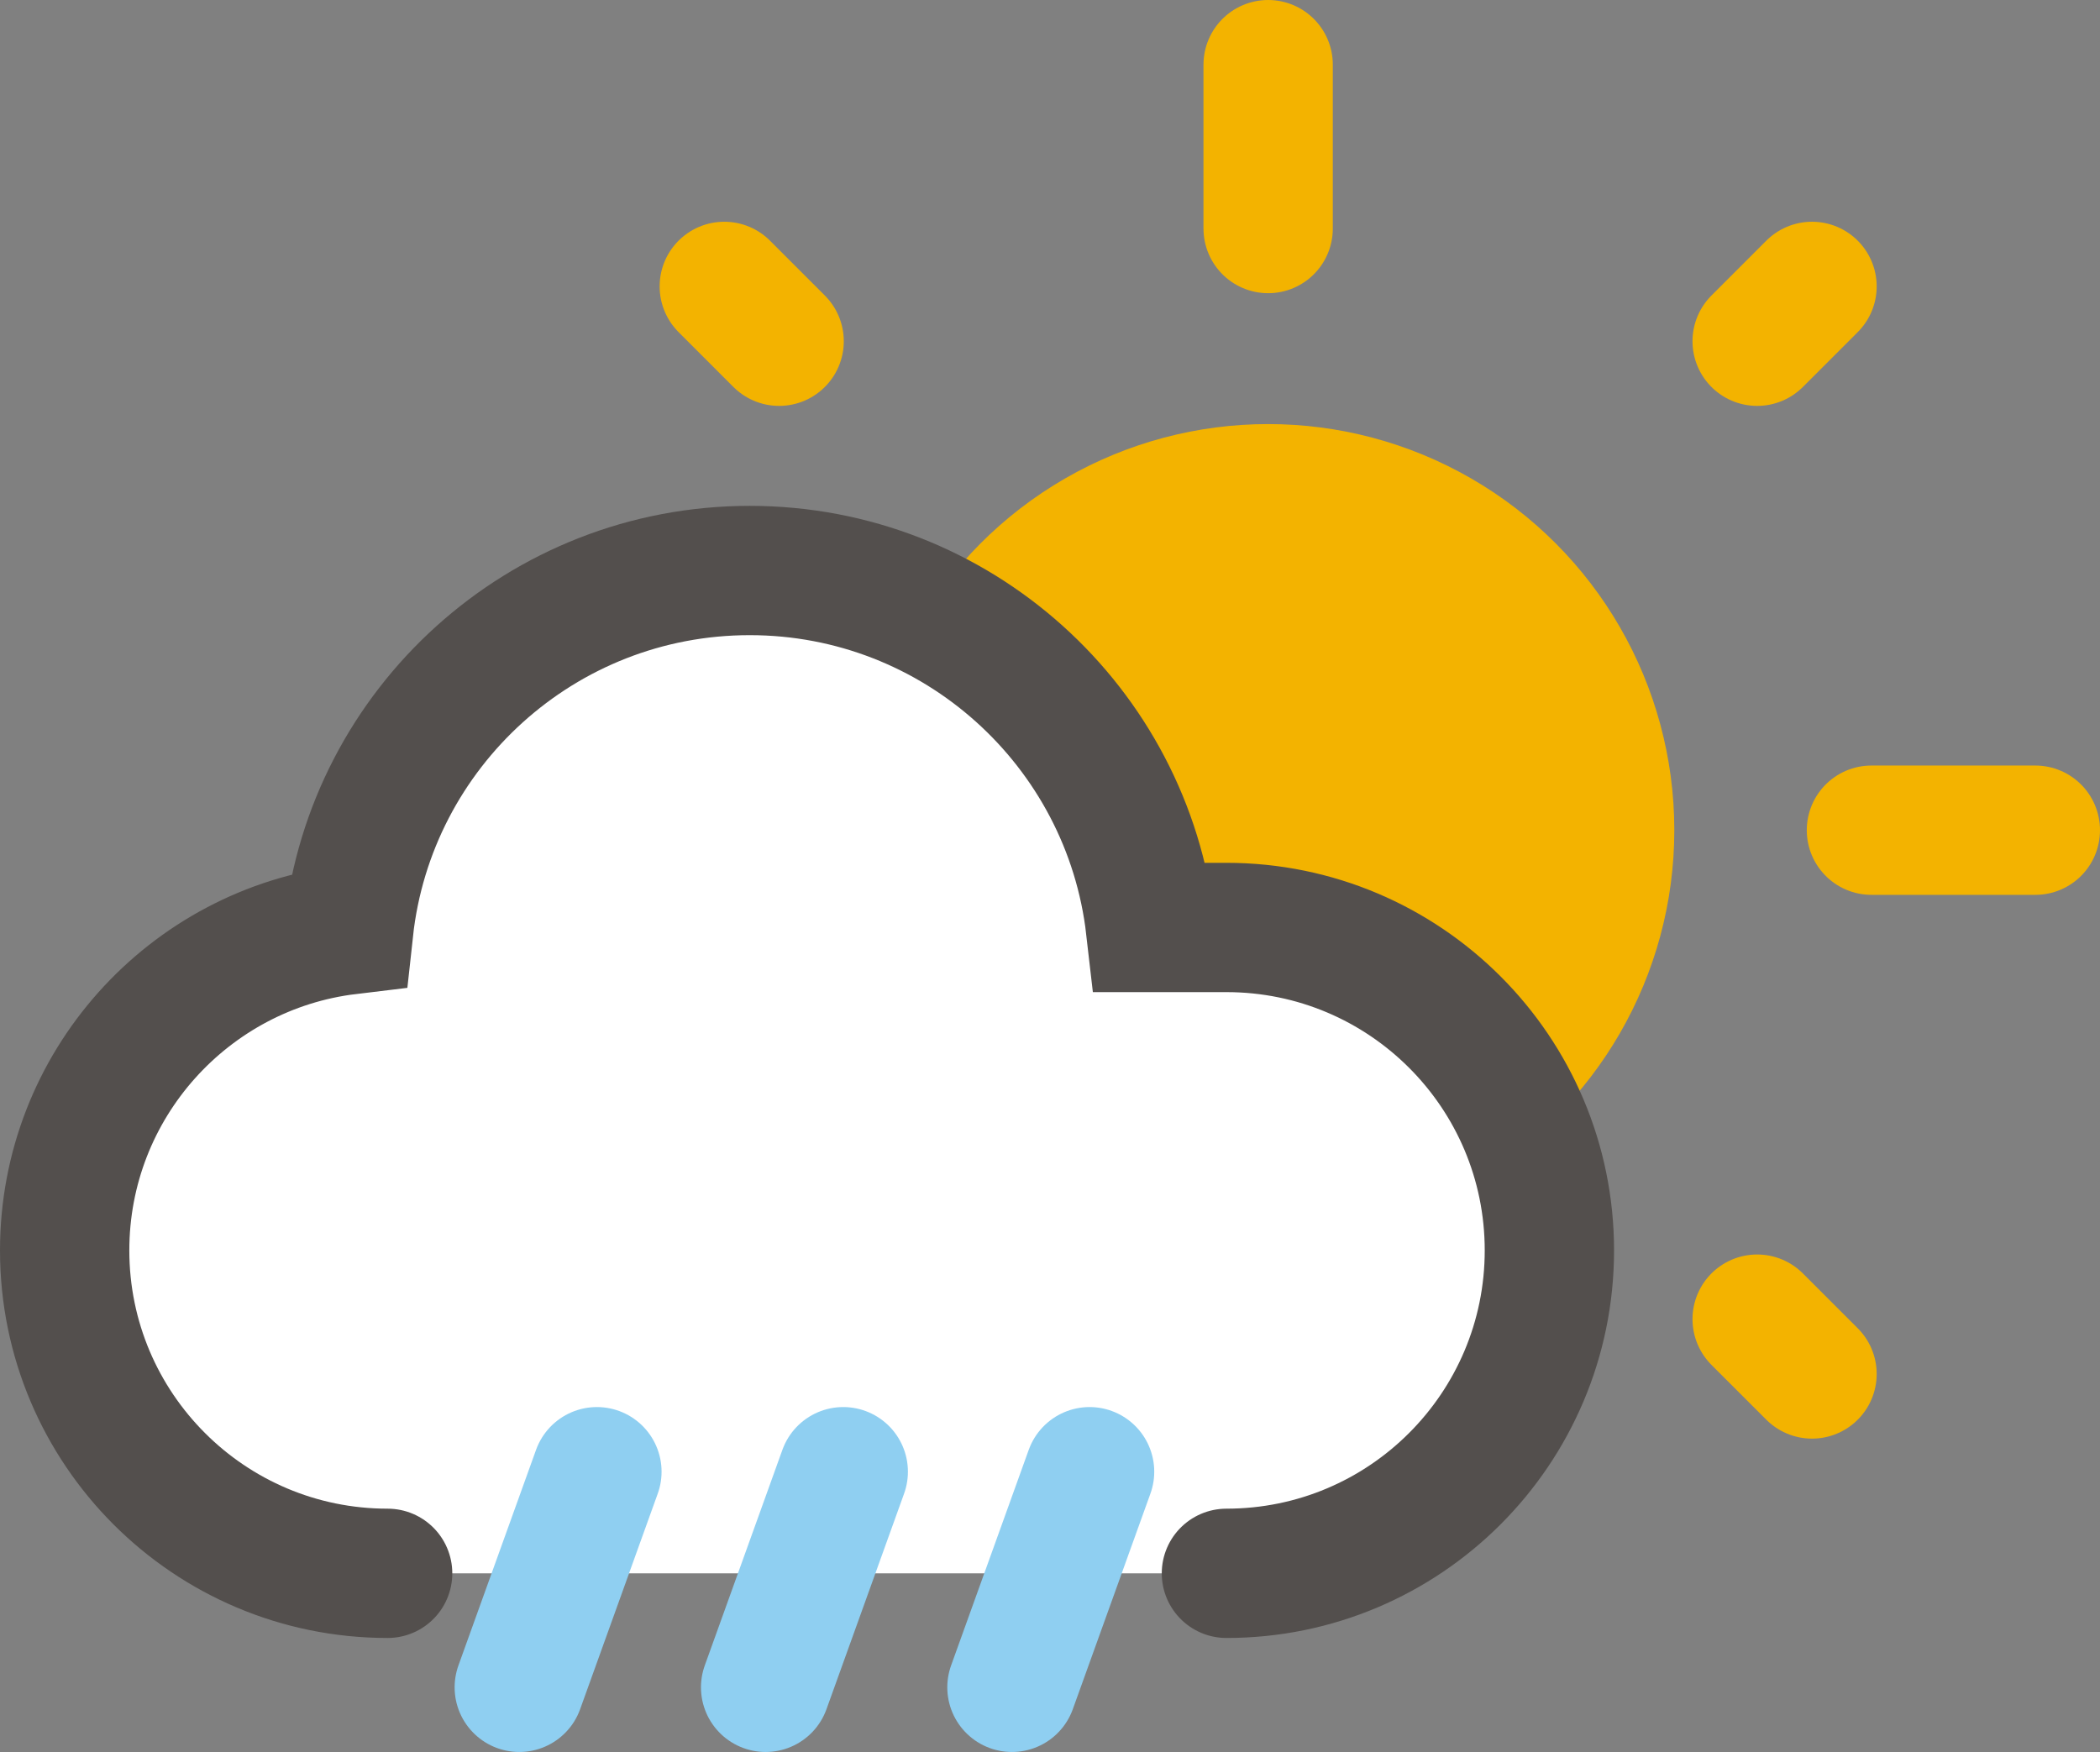 <?xml version="1.0" encoding="utf-8"?>
<!-- Generator: Adobe Illustrator 24.3.0, SVG Export Plug-In . SVG Version: 6.00 Build 0)  -->
<!DOCTYPE svg PUBLIC "-//W3C//DTD SVG 1.1//EN" "http://www.w3.org/Graphics/SVG/1.1/DTD/svg11.dtd">
<svg version="1.1" id="Calque_1" xmlns:x="http://ns.adobe.com/Extensibility/1.0/" xmlns:i="http://ns.adobe.com/AdobeIllustrator/10.0/" xmlns:graph="http://ns.adobe.com/Graphs/1.0/"
	 xmlns="http://www.w3.org/2000/svg" xmlns:xlink="http://www.w3.org/1999/xlink" xmlns:a="http://ns.adobe.com/AdobeSVGViewerExtensions/3.0/"
	 x="0px" y="0px" viewBox="0 0 129.907 108.393" enable-background="new 0 0 129.907 108.393" xml:space="preserve">
<rect x="0" y="0" width="129.907" height="108.393" fill="#808080" stroke="none"/>
<g>
	<circle fill="#F3B300" cx="78.448" cy="51.363" r="25.126"/>
	
		<line fill="none" stroke="#F3B300" stroke-width="8" stroke-linecap="round" stroke-miterlimit="10" x1="78.448" y1="4" x2="78.448" y2="14.14"/>
	
		<line fill="none" stroke="#F3B300" stroke-width="8" stroke-linecap="round" stroke-miterlimit="10" x1="125.907" y1="51.363" x2="115.768" y2="51.363"/>
	
		<line fill="none" stroke="#F3B300" stroke-width="8" stroke-linecap="round" stroke-miterlimit="10" x1="41.225" y1="51.363" x2="31.085" y2="51.363"/>
	
		<line fill="none" stroke="#F3B300" stroke-width="8" stroke-linecap="round" stroke-miterlimit="10" x1="48.197" y1="21.112" x2="44.805" y2="17.719"/>
	
		<line fill="none" stroke="#F3B300" stroke-width="8" stroke-linecap="round" stroke-miterlimit="10" x1="112.092" y1="85.006" x2="108.699" y2="81.614"/>
	
		<line fill="none" stroke="#F3B300" stroke-width="8" stroke-linecap="round" stroke-miterlimit="10" x1="108.699" y1="21.112" x2="112.092" y2="17.719"/>
	
		<line fill="none" stroke="#F3B300" stroke-width="8" stroke-linecap="round" stroke-miterlimit="10" x1="44.805" y1="85.006" x2="48.197" y2="81.614"/>
	<path fill="#FFFFFF" stroke="#534F4D" stroke-width="8" stroke-linecap="round" stroke-miterlimit="10" d="M75.867,97.34
		c11.034,0,19.979-8.945,19.979-19.979s-8.945-19.979-19.979-19.979h-4.694c-1.424-12.431-11.982-22.085-24.795-22.085
		c-12.862,0-23.452,9.729-24.811,22.229C11.671,58.716,4,67.143,4,77.361C4,88.395,12.945,97.34,23.979,97.34"/>
	
		<line fill="none" stroke="#8FCFF1" stroke-width="8" stroke-linecap="round" stroke-miterlimit="10" x1="67.402" y1="91.053" x2="62.6" y2="104.393"/>
	
		<line fill="none" stroke="#8FCFF1" stroke-width="8" stroke-linecap="round" stroke-miterlimit="10" x1="36.925" y1="91.053" x2="32.123" y2="104.393"/>
	
		<line fill="none" stroke="#8FCFF1" stroke-width="8" stroke-linecap="round" stroke-miterlimit="10" x1="52.164" y1="91.053" x2="47.362" y2="104.393"/>
</g>
</svg>

